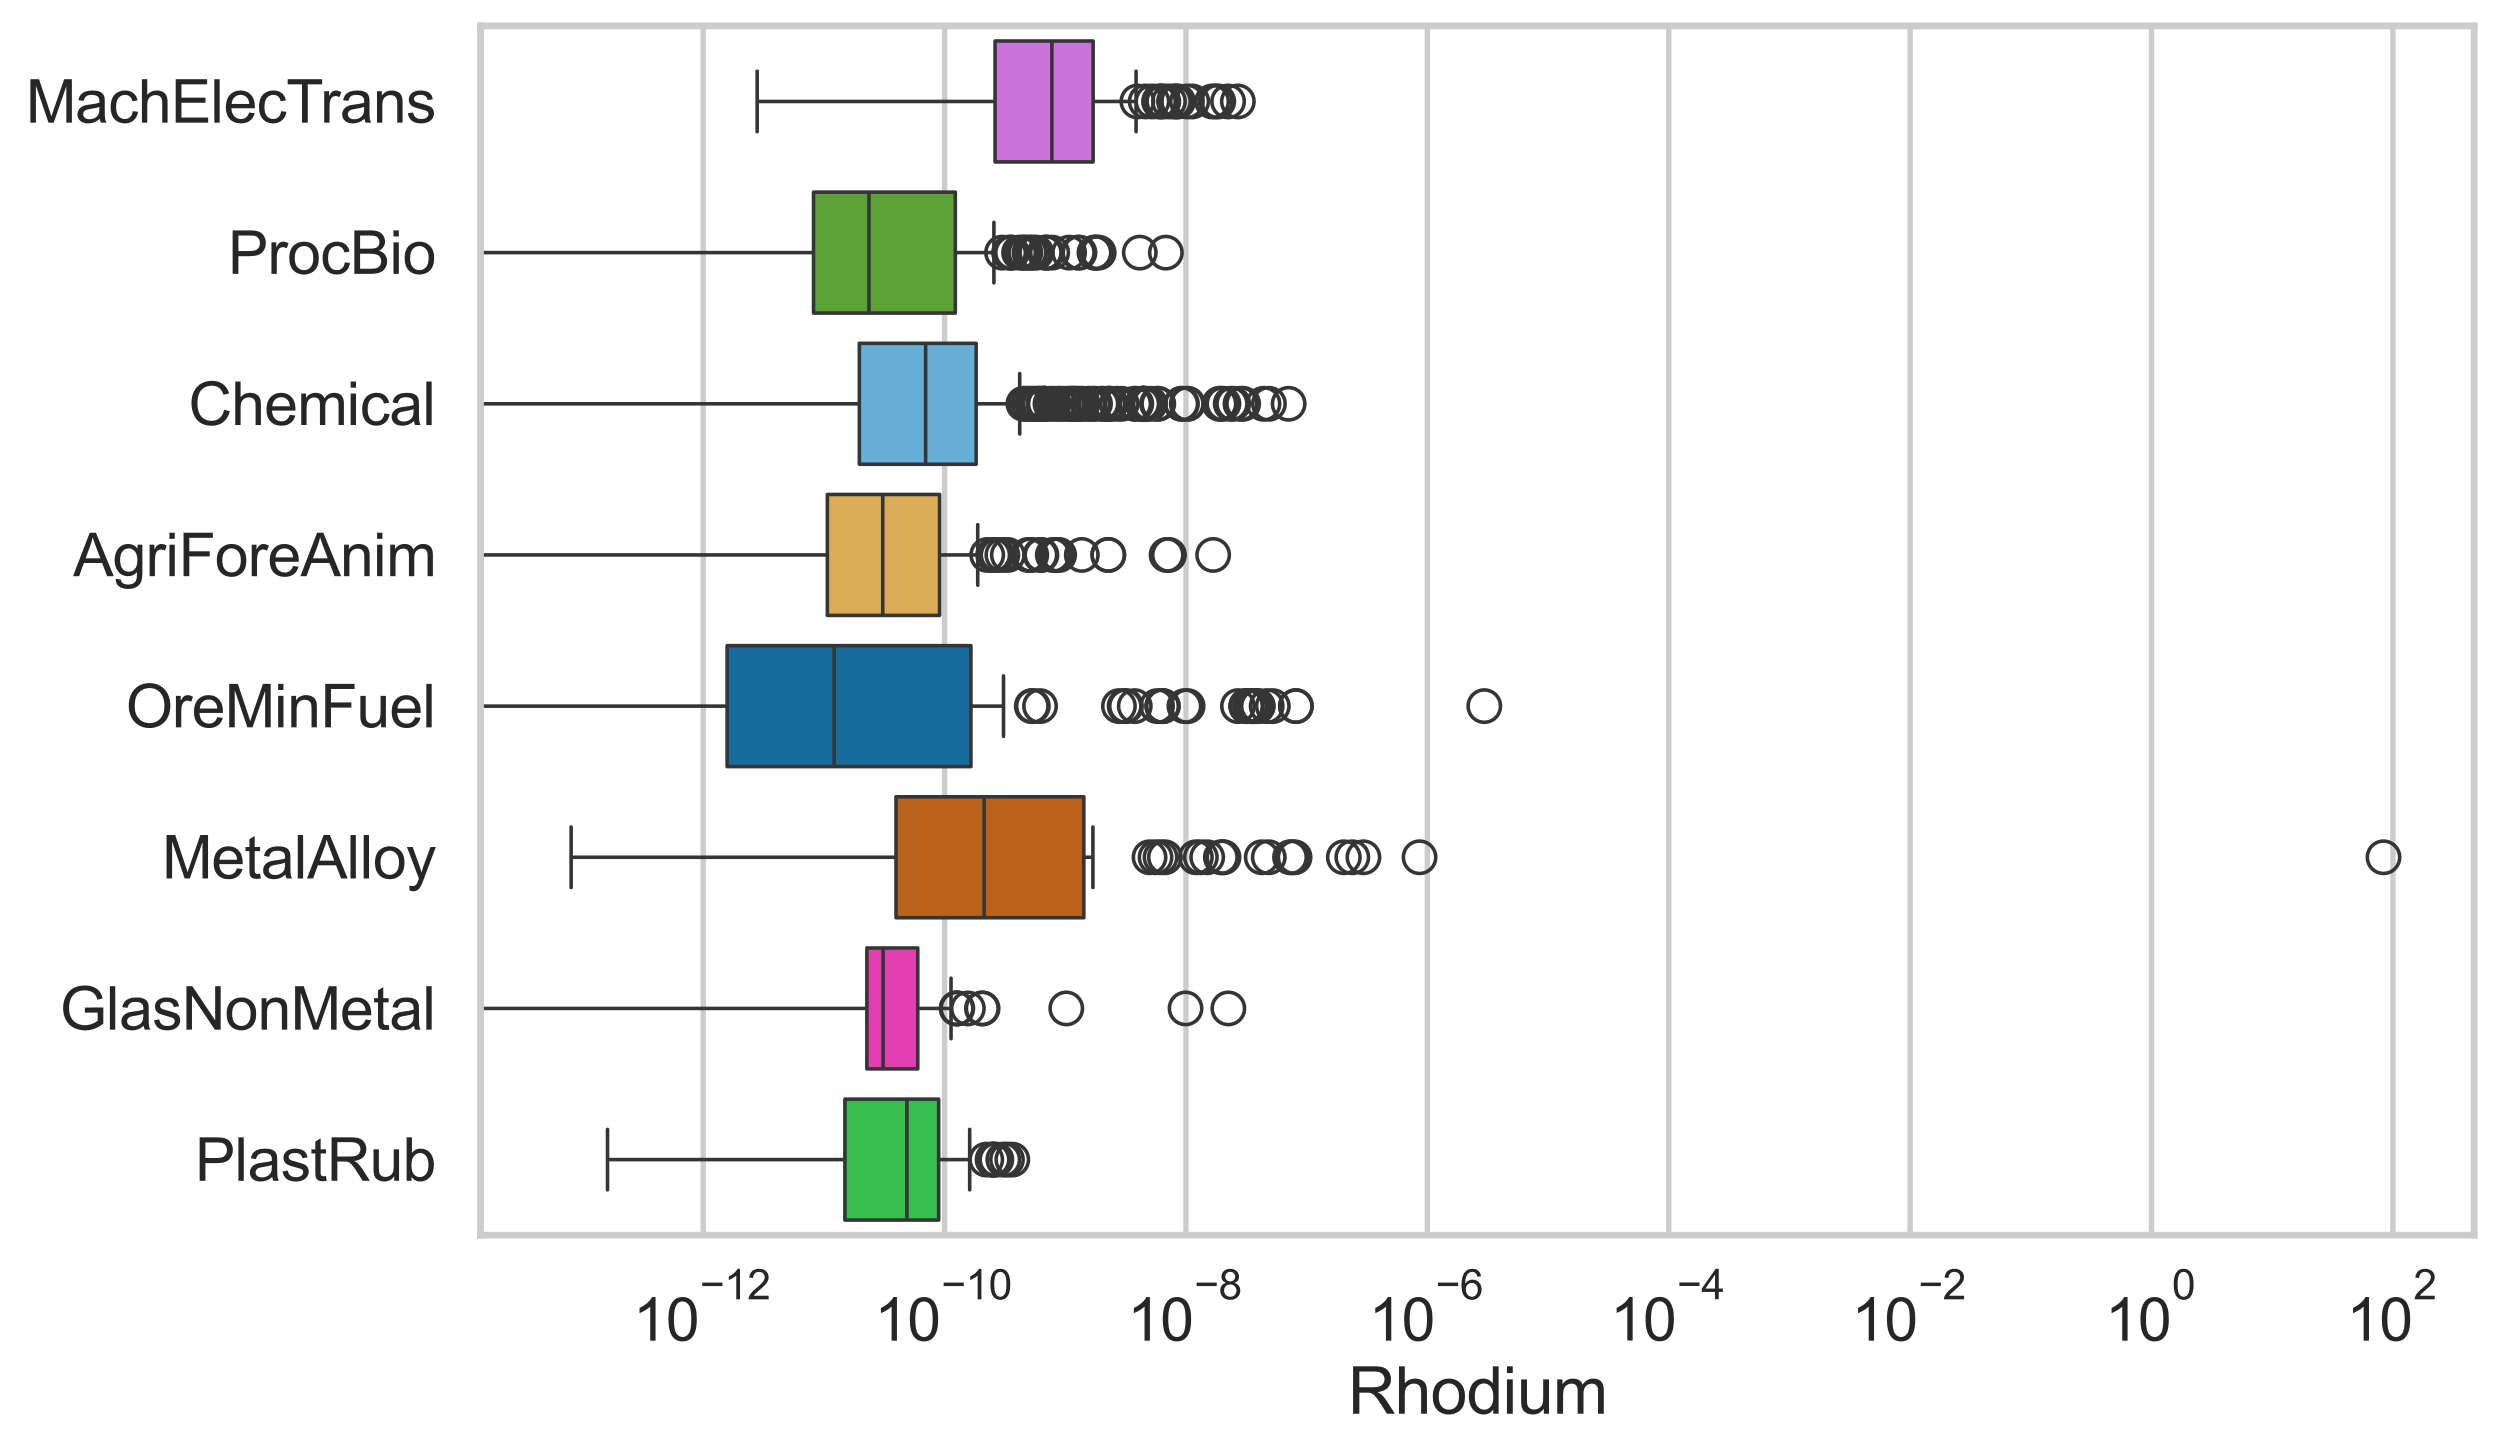 <?xml version="1.0" encoding="utf-8" standalone="no"?>
<!DOCTYPE svg PUBLIC "-//W3C//DTD SVG 1.1//EN"
  "http://www.w3.org/Graphics/SVG/1.1/DTD/svg11.dtd">
<svg xmlns:xlink="http://www.w3.org/1999/xlink" width="695.577pt" height="404.121pt" viewBox="0 0 695.577 404.121" xmlns="http://www.w3.org/2000/svg" version="1.1">
 <defs>
  <style type="text/css">*{stroke-linejoin: round; stroke-linecap: butt}</style>
 </defs>
 <g id="figure_1">
  <g id="patch_1">
   <path d="M 0 404.121 
L 695.577 404.121 
L 695.577 0 
L 0 0 
z
" style="fill: #ffffff"/>
  </g>
  <g id="axes_1">
   <g id="patch_2">
    <path d="M 133.697 343.665 
L 688.377 343.665 
L 688.377 7.2 
L 133.697 7.2 
z
" style="fill: #ffffff"/>
   </g>
   <g id="matplotlib.axis_1">
    <g id="xtick_1">
     <g id="line2d_1">
      <path d="M 195.654 343.665 
L 195.654 7.2 
" clip-path="url(#pc593d21a48)" style="fill: none; stroke: #cccccc; stroke-width: 1.5; stroke-linecap: round"/>
     </g>
     <g id="text_1">
      <!-- $\mathdefault{10^{-12}}$ -->
      <g style="fill: #262626" transform="translate(176.101 373.18) scale(0.165 -0.165)">
       <defs>
        <path id="ArialMT-31" d="M 2384 0 
L 1822 0 
L 1822 3584 
Q 1619 3391 1289 3197 
Q 959 3003 697 2906 
L 697 3450 
Q 1169 3672 1522 3987 
Q 1875 4303 2022 4600 
L 2384 4600 
L 2384 0 
z
" transform="scale(0.016)"/>
        <path id="ArialMT-30" d="M 266 2259 
Q 266 3072 433 3567 
Q 600 4063 929 4331 
Q 1259 4600 1759 4600 
Q 2128 4600 2406 4451 
Q 2684 4303 2865 4023 
Q 3047 3744 3150 3342 
Q 3253 2941 3253 2259 
Q 3253 1453 3087 958 
Q 2922 463 2592 192 
Q 2263 -78 1759 -78 
Q 1097 -78 719 397 
Q 266 969 266 2259 
z
M 844 2259 
Q 844 1131 1108 757 
Q 1372 384 1759 384 
Q 2147 384 2411 759 
Q 2675 1134 2675 2259 
Q 2675 3391 2411 3762 
Q 2147 4134 1753 4134 
Q 1366 4134 1134 3806 
Q 844 3388 844 2259 
z
" transform="scale(0.016)"/>
        <path id="ArialMT-2212" d="M 3381 1997 
L 356 1997 
L 356 2522 
L 3381 2522 
L 3381 1997 
z
" transform="scale(0.016)"/>
        <path id="ArialMT-32" d="M 3222 541 
L 3222 0 
L 194 0 
Q 188 203 259 391 
Q 375 700 629 1000 
Q 884 1300 1366 1694 
Q 2113 2306 2375 2664 
Q 2638 3022 2638 3341 
Q 2638 3675 2398 3904 
Q 2159 4134 1775 4134 
Q 1369 4134 1125 3890 
Q 881 3647 878 3216 
L 300 3275 
Q 359 3922 746 4261 
Q 1134 4600 1788 4600 
Q 2447 4600 2831 4234 
Q 3216 3869 3216 3328 
Q 3216 3053 3103 2787 
Q 2991 2522 2730 2228 
Q 2469 1934 1863 1422 
Q 1356 997 1212 845 
Q 1069 694 975 541 
L 3222 541 
z
" transform="scale(0.016)"/>
       </defs>
       <use xlink:href="#ArialMT-31" transform="translate(0 0.994)"/>
       <use xlink:href="#ArialMT-30" transform="translate(55.615 0.994)"/>
       <use xlink:href="#ArialMT-2212" transform="translate(112.973 70.688) scale(0.7)"/>
       <use xlink:href="#ArialMT-31" transform="translate(153.852 70.688) scale(0.7)"/>
       <use xlink:href="#ArialMT-32" transform="translate(192.782 70.688) scale(0.7)"/>
      </g>
     </g>
    </g>
    <g id="xtick_2">
     <g id="line2d_2">
      <path d="M 262.814 343.665 
L 262.814 7.2 
" clip-path="url(#pc593d21a48)" style="fill: none; stroke: #cccccc; stroke-width: 1.5; stroke-linecap: round"/>
     </g>
     <g id="text_2">
      <!-- $\mathdefault{10^{-10}}$ -->
      <g style="fill: #262626" transform="translate(243.262 373.18) scale(0.165 -0.165)">
       <use xlink:href="#ArialMT-31" transform="translate(0 0.994)"/>
       <use xlink:href="#ArialMT-30" transform="translate(55.615 0.994)"/>
       <use xlink:href="#ArialMT-2212" transform="translate(112.973 70.688) scale(0.7)"/>
       <use xlink:href="#ArialMT-31" transform="translate(153.852 70.688) scale(0.7)"/>
       <use xlink:href="#ArialMT-30" transform="translate(192.782 70.688) scale(0.7)"/>
      </g>
     </g>
    </g>
    <g id="xtick_3">
     <g id="line2d_3">
      <path d="M 329.975 343.665 
L 329.975 7.2 
" clip-path="url(#pc593d21a48)" style="fill: none; stroke: #cccccc; stroke-width: 1.5; stroke-linecap: round"/>
     </g>
     <g id="text_3">
      <!-- $\mathdefault{10^{-8}}$ -->
      <g style="fill: #262626" transform="translate(313.64 373.18) scale(0.165 -0.165)">
       <defs>
        <path id="ArialMT-38" d="M 1131 2484 
Q 781 2613 612 2850 
Q 444 3088 444 3419 
Q 444 3919 803 4259 
Q 1163 4600 1759 4600 
Q 2359 4600 2725 4251 
Q 3091 3903 3091 3403 
Q 3091 3084 2923 2848 
Q 2756 2613 2416 2484 
Q 2838 2347 3058 2040 
Q 3278 1734 3278 1309 
Q 3278 722 2862 322 
Q 2447 -78 1769 -78 
Q 1091 -78 675 323 
Q 259 725 259 1325 
Q 259 1772 486 2073 
Q 713 2375 1131 2484 
z
M 1019 3438 
Q 1019 3113 1228 2906 
Q 1438 2700 1772 2700 
Q 2097 2700 2305 2904 
Q 2513 3109 2513 3406 
Q 2513 3716 2298 3927 
Q 2084 4138 1766 4138 
Q 1444 4138 1231 3931 
Q 1019 3725 1019 3438 
z
M 838 1322 
Q 838 1081 952 856 
Q 1066 631 1291 507 
Q 1516 384 1775 384 
Q 2178 384 2440 643 
Q 2703 903 2703 1303 
Q 2703 1709 2433 1975 
Q 2163 2241 1756 2241 
Q 1359 2241 1098 1978 
Q 838 1716 838 1322 
z
" transform="scale(0.016)"/>
       </defs>
       <use xlink:href="#ArialMT-31" transform="translate(0 0.994)"/>
       <use xlink:href="#ArialMT-30" transform="translate(55.615 0.994)"/>
       <use xlink:href="#ArialMT-2212" transform="translate(112.973 70.688) scale(0.7)"/>
       <use xlink:href="#ArialMT-38" transform="translate(153.852 70.688) scale(0.7)"/>
      </g>
     </g>
    </g>
    <g id="xtick_4">
     <g id="line2d_4">
      <path d="M 397.136 343.665 
L 397.136 7.2 
" clip-path="url(#pc593d21a48)" style="fill: none; stroke: #cccccc; stroke-width: 1.5; stroke-linecap: round"/>
     </g>
     <g id="text_4">
      <!-- $\mathdefault{10^{-6}}$ -->
      <g style="fill: #262626" transform="translate(380.801 373.18) scale(0.165 -0.165)">
       <defs>
        <path id="ArialMT-36" d="M 3184 3459 
L 2625 3416 
Q 2550 3747 2413 3897 
Q 2184 4138 1850 4138 
Q 1581 4138 1378 3988 
Q 1113 3794 959 3422 
Q 806 3050 800 2363 
Q 1003 2672 1297 2822 
Q 1591 2972 1913 2972 
Q 2475 2972 2870 2558 
Q 3266 2144 3266 1488 
Q 3266 1056 3080 686 
Q 2894 316 2569 119 
Q 2244 -78 1831 -78 
Q 1128 -78 684 439 
Q 241 956 241 2144 
Q 241 3472 731 4075 
Q 1159 4600 1884 4600 
Q 2425 4600 2770 4297 
Q 3116 3994 3184 3459 
z
M 888 1484 
Q 888 1194 1011 928 
Q 1134 663 1356 523 
Q 1578 384 1822 384 
Q 2178 384 2434 671 
Q 2691 959 2691 1453 
Q 2691 1928 2437 2201 
Q 2184 2475 1800 2475 
Q 1419 2475 1153 2201 
Q 888 1928 888 1484 
z
" transform="scale(0.016)"/>
       </defs>
       <use xlink:href="#ArialMT-31" transform="translate(0 0.994)"/>
       <use xlink:href="#ArialMT-30" transform="translate(55.615 0.994)"/>
       <use xlink:href="#ArialMT-2212" transform="translate(112.973 70.688) scale(0.7)"/>
       <use xlink:href="#ArialMT-36" transform="translate(153.852 70.688) scale(0.7)"/>
      </g>
     </g>
    </g>
    <g id="xtick_5">
     <g id="line2d_5">
      <path d="M 464.296 343.665 
L 464.296 7.2 
" clip-path="url(#pc593d21a48)" style="fill: none; stroke: #cccccc; stroke-width: 1.5; stroke-linecap: round"/>
     </g>
     <g id="text_5">
      <!-- $\mathdefault{10^{-4}}$ -->
      <g style="fill: #262626" transform="translate(447.961 373.015) scale(0.165 -0.165)">
       <defs>
        <path id="ArialMT-34" d="M 2069 0 
L 2069 1097 
L 81 1097 
L 81 1613 
L 2172 4581 
L 2631 4581 
L 2631 1613 
L 3250 1613 
L 3250 1097 
L 2631 1097 
L 2631 0 
L 2069 0 
z
M 2069 1613 
L 2069 3678 
L 634 1613 
L 2069 1613 
z
" transform="scale(0.016)"/>
       </defs>
       <use xlink:href="#ArialMT-31" transform="translate(0 0.202)"/>
       <use xlink:href="#ArialMT-30" transform="translate(55.615 0.202)"/>
       <use xlink:href="#ArialMT-2212" transform="translate(112.973 69.895) scale(0.7)"/>
       <use xlink:href="#ArialMT-34" transform="translate(153.852 69.895) scale(0.7)"/>
      </g>
     </g>
    </g>
    <g id="xtick_6">
     <g id="line2d_6">
      <path d="M 531.457 343.665 
L 531.457 7.2 
" clip-path="url(#pc593d21a48)" style="fill: none; stroke: #cccccc; stroke-width: 1.5; stroke-linecap: round"/>
     </g>
     <g id="text_6">
      <!-- $\mathdefault{10^{-2}}$ -->
      <g style="fill: #262626" transform="translate(515.122 373.18) scale(0.165 -0.165)">
       <use xlink:href="#ArialMT-31" transform="translate(0 0.994)"/>
       <use xlink:href="#ArialMT-30" transform="translate(55.615 0.994)"/>
       <use xlink:href="#ArialMT-2212" transform="translate(112.973 70.688) scale(0.7)"/>
       <use xlink:href="#ArialMT-32" transform="translate(153.852 70.688) scale(0.7)"/>
      </g>
     </g>
    </g>
    <g id="xtick_7">
     <g id="line2d_7">
      <path d="M 598.617 343.665 
L 598.617 7.2 
" clip-path="url(#pc593d21a48)" style="fill: none; stroke: #cccccc; stroke-width: 1.5; stroke-linecap: round"/>
     </g>
     <g id="text_7">
      <!-- $\mathdefault{10^{0}}$ -->
      <g style="fill: #262626" transform="translate(585.665 373.18) scale(0.165 -0.165)">
       <use xlink:href="#ArialMT-31" transform="translate(0 0.994)"/>
       <use xlink:href="#ArialMT-30" transform="translate(55.615 0.994)"/>
       <use xlink:href="#ArialMT-30" transform="translate(112.973 70.688) scale(0.7)"/>
      </g>
     </g>
    </g>
    <g id="xtick_8">
     <g id="line2d_8">
      <path d="M 665.778 343.665 
L 665.778 7.2 
" clip-path="url(#pc593d21a48)" style="fill: none; stroke: #cccccc; stroke-width: 1.5; stroke-linecap: round"/>
     </g>
     <g id="text_8">
      <!-- $\mathdefault{10^{2}}$ -->
      <g style="fill: #262626" transform="translate(652.826 373.18) scale(0.165 -0.165)">
       <use xlink:href="#ArialMT-31" transform="translate(0 0.994)"/>
       <use xlink:href="#ArialMT-30" transform="translate(55.615 0.994)"/>
       <use xlink:href="#ArialMT-32" transform="translate(112.973 70.688) scale(0.7)"/>
      </g>
     </g>
    </g>
    <g id="text_9">
     <!-- Rhodium -->
     <g style="fill: #262626" transform="translate(375.021 393.344) scale(0.18 -0.18)">
      <defs>
       <path id="ArialMT-52" d="M 503 0 
L 503 4581 
L 2534 4581 
Q 3147 4581 3465 4457 
Q 3784 4334 3975 4021 
Q 4166 3709 4166 3331 
Q 4166 2844 3850 2509 
Q 3534 2175 2875 2084 
Q 3116 1969 3241 1856 
Q 3506 1613 3744 1247 
L 4541 0 
L 3778 0 
L 3172 953 
Q 2906 1366 2734 1584 
Q 2563 1803 2427 1890 
Q 2291 1978 2150 2013 
Q 2047 2034 1813 2034 
L 1109 2034 
L 1109 0 
L 503 0 
z
M 1109 2559 
L 2413 2559 
Q 2828 2559 3062 2645 
Q 3297 2731 3419 2920 
Q 3541 3109 3541 3331 
Q 3541 3656 3305 3865 
Q 3069 4075 2559 4075 
L 1109 4075 
L 1109 2559 
z
" transform="scale(0.016)"/>
       <path id="ArialMT-68" d="M 422 0 
L 422 4581 
L 984 4581 
L 984 2938 
Q 1378 3394 1978 3394 
Q 2347 3394 2619 3248 
Q 2891 3103 3008 2847 
Q 3125 2591 3125 2103 
L 3125 0 
L 2563 0 
L 2563 2103 
Q 2563 2525 2380 2717 
Q 2197 2909 1863 2909 
Q 1613 2909 1392 2779 
Q 1172 2650 1078 2428 
Q 984 2206 984 1816 
L 984 0 
L 422 0 
z
" transform="scale(0.016)"/>
       <path id="ArialMT-6f" d="M 213 1659 
Q 213 2581 725 3025 
Q 1153 3394 1769 3394 
Q 2453 3394 2887 2945 
Q 3322 2497 3322 1706 
Q 3322 1066 3130 698 
Q 2938 331 2570 128 
Q 2203 -75 1769 -75 
Q 1072 -75 642 372 
Q 213 819 213 1659 
z
M 791 1659 
Q 791 1022 1069 705 
Q 1347 388 1769 388 
Q 2188 388 2466 706 
Q 2744 1025 2744 1678 
Q 2744 2294 2464 2611 
Q 2184 2928 1769 2928 
Q 1347 2928 1069 2612 
Q 791 2297 791 1659 
z
" transform="scale(0.016)"/>
       <path id="ArialMT-64" d="M 2575 0 
L 2575 419 
Q 2259 -75 1647 -75 
Q 1250 -75 917 144 
Q 584 363 401 755 
Q 219 1147 219 1656 
Q 219 2153 384 2558 
Q 550 2963 881 3178 
Q 1213 3394 1622 3394 
Q 1922 3394 2156 3267 
Q 2391 3141 2538 2938 
L 2538 4581 
L 3097 4581 
L 3097 0 
L 2575 0 
z
M 797 1656 
Q 797 1019 1065 703 
Q 1334 388 1700 388 
Q 2069 388 2326 689 
Q 2584 991 2584 1609 
Q 2584 2291 2321 2609 
Q 2059 2928 1675 2928 
Q 1300 2928 1048 2622 
Q 797 2316 797 1656 
z
" transform="scale(0.016)"/>
       <path id="ArialMT-69" d="M 425 3934 
L 425 4581 
L 988 4581 
L 988 3934 
L 425 3934 
z
M 425 0 
L 425 3319 
L 988 3319 
L 988 0 
L 425 0 
z
" transform="scale(0.016)"/>
       <path id="ArialMT-75" d="M 2597 0 
L 2597 488 
Q 2209 -75 1544 -75 
Q 1250 -75 995 37 
Q 741 150 617 320 
Q 494 491 444 738 
Q 409 903 409 1263 
L 409 3319 
L 972 3319 
L 972 1478 
Q 972 1038 1006 884 
Q 1059 663 1231 536 
Q 1403 409 1656 409 
Q 1909 409 2131 539 
Q 2353 669 2445 892 
Q 2538 1116 2538 1541 
L 2538 3319 
L 3100 3319 
L 3100 0 
L 2597 0 
z
" transform="scale(0.016)"/>
       <path id="ArialMT-6d" d="M 422 0 
L 422 3319 
L 925 3319 
L 925 2853 
Q 1081 3097 1340 3245 
Q 1600 3394 1931 3394 
Q 2300 3394 2536 3241 
Q 2772 3088 2869 2813 
Q 3263 3394 3894 3394 
Q 4388 3394 4653 3120 
Q 4919 2847 4919 2278 
L 4919 0 
L 4359 0 
L 4359 2091 
Q 4359 2428 4304 2576 
Q 4250 2725 4106 2815 
Q 3963 2906 3769 2906 
Q 3419 2906 3187 2673 
Q 2956 2441 2956 1928 
L 2956 0 
L 2394 0 
L 2394 2156 
Q 2394 2531 2256 2718 
Q 2119 2906 1806 2906 
Q 1569 2906 1367 2781 
Q 1166 2656 1075 2415 
Q 984 2175 984 1722 
L 984 0 
L 422 0 
z
" transform="scale(0.016)"/>
      </defs>
      <use xlink:href="#ArialMT-52"/>
      <use xlink:href="#ArialMT-68" transform="translate(72.217 0)"/>
      <use xlink:href="#ArialMT-6f" transform="translate(127.832 0)"/>
      <use xlink:href="#ArialMT-64" transform="translate(183.447 0)"/>
      <use xlink:href="#ArialMT-69" transform="translate(239.062 0)"/>
      <use xlink:href="#ArialMT-75" transform="translate(261.279 0)"/>
      <use xlink:href="#ArialMT-6d" transform="translate(316.895 0)"/>
     </g>
    </g>
   </g>
   <g id="matplotlib.axis_2">
    <g id="ytick_1">
     <g id="text_10">
      <!-- MachElecTrans -->
      <g style="fill: #262626" transform="translate(7.2 34.134) scale(0.165 -0.165)">
       <defs>
        <path id="ArialMT-4d" d="M 475 0 
L 475 4581 
L 1388 4581 
L 2472 1338 
Q 2622 884 2691 659 
Q 2769 909 2934 1394 
L 4031 4581 
L 4847 4581 
L 4847 0 
L 4263 0 
L 4263 3834 
L 2931 0 
L 2384 0 
L 1059 3900 
L 1059 0 
L 475 0 
z
" transform="scale(0.016)"/>
        <path id="ArialMT-61" d="M 2588 409 
Q 2275 144 1986 34 
Q 1697 -75 1366 -75 
Q 819 -75 525 192 
Q 231 459 231 875 
Q 231 1119 342 1320 
Q 453 1522 633 1644 
Q 813 1766 1038 1828 
Q 1203 1872 1538 1913 
Q 2219 1994 2541 2106 
Q 2544 2222 2544 2253 
Q 2544 2597 2384 2738 
Q 2169 2928 1744 2928 
Q 1347 2928 1158 2789 
Q 969 2650 878 2297 
L 328 2372 
Q 403 2725 575 2942 
Q 747 3159 1072 3276 
Q 1397 3394 1825 3394 
Q 2250 3394 2515 3294 
Q 2781 3194 2906 3042 
Q 3031 2891 3081 2659 
Q 3109 2516 3109 2141 
L 3109 1391 
Q 3109 606 3145 398 
Q 3181 191 3288 0 
L 2700 0 
Q 2613 175 2588 409 
z
M 2541 1666 
Q 2234 1541 1622 1453 
Q 1275 1403 1131 1340 
Q 988 1278 909 1158 
Q 831 1038 831 891 
Q 831 666 1001 516 
Q 1172 366 1500 366 
Q 1825 366 2078 508 
Q 2331 650 2450 897 
Q 2541 1088 2541 1459 
L 2541 1666 
z
" transform="scale(0.016)"/>
        <path id="ArialMT-63" d="M 2588 1216 
L 3141 1144 
Q 3050 572 2676 248 
Q 2303 -75 1759 -75 
Q 1078 -75 664 370 
Q 250 816 250 1647 
Q 250 2184 428 2587 
Q 606 2991 970 3192 
Q 1334 3394 1763 3394 
Q 2303 3394 2647 3120 
Q 2991 2847 3088 2344 
L 2541 2259 
Q 2463 2594 2264 2762 
Q 2066 2931 1784 2931 
Q 1359 2931 1093 2626 
Q 828 2322 828 1663 
Q 828 994 1084 691 
Q 1341 388 1753 388 
Q 2084 388 2306 591 
Q 2528 794 2588 1216 
z
" transform="scale(0.016)"/>
        <path id="ArialMT-45" d="M 506 0 
L 506 4581 
L 3819 4581 
L 3819 4041 
L 1113 4041 
L 1113 2638 
L 3647 2638 
L 3647 2100 
L 1113 2100 
L 1113 541 
L 3925 541 
L 3925 0 
L 506 0 
z
" transform="scale(0.016)"/>
        <path id="ArialMT-6c" d="M 409 0 
L 409 4581 
L 972 4581 
L 972 0 
L 409 0 
z
" transform="scale(0.016)"/>
        <path id="ArialMT-65" d="M 2694 1069 
L 3275 997 
Q 3138 488 2766 206 
Q 2394 -75 1816 -75 
Q 1088 -75 661 373 
Q 234 822 234 1631 
Q 234 2469 665 2931 
Q 1097 3394 1784 3394 
Q 2450 3394 2872 2941 
Q 3294 2488 3294 1666 
Q 3294 1616 3291 1516 
L 816 1516 
Q 847 969 1125 678 
Q 1403 388 1819 388 
Q 2128 388 2347 550 
Q 2566 713 2694 1069 
z
M 847 1978 
L 2700 1978 
Q 2663 2397 2488 2606 
Q 2219 2931 1791 2931 
Q 1403 2931 1139 2672 
Q 875 2413 847 1978 
z
" transform="scale(0.016)"/>
        <path id="ArialMT-54" d="M 1659 0 
L 1659 4041 
L 150 4041 
L 150 4581 
L 3781 4581 
L 3781 4041 
L 2266 4041 
L 2266 0 
L 1659 0 
z
" transform="scale(0.016)"/>
        <path id="ArialMT-72" d="M 416 0 
L 416 3319 
L 922 3319 
L 922 2816 
Q 1116 3169 1280 3281 
Q 1444 3394 1641 3394 
Q 1925 3394 2219 3213 
L 2025 2691 
Q 1819 2813 1613 2813 
Q 1428 2813 1281 2702 
Q 1134 2591 1072 2394 
Q 978 2094 978 1738 
L 978 0 
L 416 0 
z
" transform="scale(0.016)"/>
        <path id="ArialMT-6e" d="M 422 0 
L 422 3319 
L 928 3319 
L 928 2847 
Q 1294 3394 1984 3394 
Q 2284 3394 2536 3286 
Q 2788 3178 2913 3003 
Q 3038 2828 3088 2588 
Q 3119 2431 3119 2041 
L 3119 0 
L 2556 0 
L 2556 2019 
Q 2556 2363 2490 2533 
Q 2425 2703 2258 2804 
Q 2091 2906 1866 2906 
Q 1506 2906 1245 2678 
Q 984 2450 984 1813 
L 984 0 
L 422 0 
z
" transform="scale(0.016)"/>
        <path id="ArialMT-73" d="M 197 991 
L 753 1078 
Q 800 744 1014 566 
Q 1228 388 1613 388 
Q 2000 388 2187 545 
Q 2375 703 2375 916 
Q 2375 1106 2209 1216 
Q 2094 1291 1634 1406 
Q 1016 1563 777 1677 
Q 538 1791 414 1992 
Q 291 2194 291 2438 
Q 291 2659 392 2848 
Q 494 3038 669 3163 
Q 800 3259 1026 3326 
Q 1253 3394 1513 3394 
Q 1903 3394 2198 3281 
Q 2494 3169 2634 2976 
Q 2775 2784 2828 2463 
L 2278 2388 
Q 2241 2644 2061 2787 
Q 1881 2931 1553 2931 
Q 1166 2931 1000 2803 
Q 834 2675 834 2503 
Q 834 2394 903 2306 
Q 972 2216 1119 2156 
Q 1203 2125 1616 2013 
Q 2213 1853 2448 1751 
Q 2684 1650 2818 1456 
Q 2953 1263 2953 975 
Q 2953 694 2789 445 
Q 2625 197 2315 61 
Q 2006 -75 1616 -75 
Q 969 -75 630 194 
Q 291 463 197 991 
z
" transform="scale(0.016)"/>
       </defs>
       <use xlink:href="#ArialMT-4d"/>
       <use xlink:href="#ArialMT-61" transform="translate(83.301 0)"/>
       <use xlink:href="#ArialMT-63" transform="translate(138.916 0)"/>
       <use xlink:href="#ArialMT-68" transform="translate(188.916 0)"/>
       <use xlink:href="#ArialMT-45" transform="translate(244.531 0)"/>
       <use xlink:href="#ArialMT-6c" transform="translate(311.23 0)"/>
       <use xlink:href="#ArialMT-65" transform="translate(333.447 0)"/>
       <use xlink:href="#ArialMT-63" transform="translate(389.062 0)"/>
       <use xlink:href="#ArialMT-54" transform="translate(439.062 0)"/>
       <use xlink:href="#ArialMT-72" transform="translate(496.396 0)"/>
       <use xlink:href="#ArialMT-61" transform="translate(529.697 0)"/>
       <use xlink:href="#ArialMT-6e" transform="translate(585.312 0)"/>
       <use xlink:href="#ArialMT-73" transform="translate(640.928 0)"/>
      </g>
     </g>
    </g>
    <g id="ytick_2">
     <g id="text_11">
      <!-- ProcBio -->
      <g style="fill: #262626" transform="translate(63.424 76.192) scale(0.165 -0.165)">
       <defs>
        <path id="ArialMT-50" d="M 494 0 
L 494 4581 
L 2222 4581 
Q 2678 4581 2919 4538 
Q 3256 4481 3484 4323 
Q 3713 4166 3852 3881 
Q 3991 3597 3991 3256 
Q 3991 2672 3619 2267 
Q 3247 1863 2275 1863 
L 1100 1863 
L 1100 0 
L 494 0 
z
M 1100 2403 
L 2284 2403 
Q 2872 2403 3119 2622 
Q 3366 2841 3366 3238 
Q 3366 3525 3220 3729 
Q 3075 3934 2838 4000 
Q 2684 4041 2272 4041 
L 1100 4041 
L 1100 2403 
z
" transform="scale(0.016)"/>
        <path id="ArialMT-42" d="M 469 0 
L 469 4581 
L 2188 4581 
Q 2713 4581 3030 4442 
Q 3347 4303 3526 4014 
Q 3706 3725 3706 3409 
Q 3706 3116 3547 2856 
Q 3388 2597 3066 2438 
Q 3481 2316 3704 2022 
Q 3928 1728 3928 1328 
Q 3928 1006 3792 729 
Q 3656 453 3456 303 
Q 3256 153 2954 76 
Q 2653 0 2216 0 
L 469 0 
z
M 1075 2656 
L 2066 2656 
Q 2469 2656 2644 2709 
Q 2875 2778 2992 2937 
Q 3109 3097 3109 3338 
Q 3109 3566 3000 3739 
Q 2891 3913 2687 3977 
Q 2484 4041 1991 4041 
L 1075 4041 
L 1075 2656 
z
M 1075 541 
L 2216 541 
Q 2509 541 2628 563 
Q 2838 600 2978 687 
Q 3119 775 3209 942 
Q 3300 1109 3300 1328 
Q 3300 1584 3169 1773 
Q 3038 1963 2805 2039 
Q 2572 2116 2134 2116 
L 1075 2116 
L 1075 541 
z
" transform="scale(0.016)"/>
       </defs>
       <use xlink:href="#ArialMT-50"/>
       <use xlink:href="#ArialMT-72" transform="translate(66.699 0)"/>
       <use xlink:href="#ArialMT-6f" transform="translate(100 0)"/>
       <use xlink:href="#ArialMT-63" transform="translate(155.615 0)"/>
       <use xlink:href="#ArialMT-42" transform="translate(205.615 0)"/>
       <use xlink:href="#ArialMT-69" transform="translate(272.314 0)"/>
       <use xlink:href="#ArialMT-6f" transform="translate(294.531 0)"/>
      </g>
     </g>
    </g>
    <g id="ytick_3">
     <g id="text_12">
      <!-- Chemical -->
      <g style="fill: #262626" transform="translate(52.428 118.25) scale(0.165 -0.165)">
       <defs>
        <path id="ArialMT-43" d="M 3763 1606 
L 4369 1453 
Q 4178 706 3683 314 
Q 3188 -78 2472 -78 
Q 1731 -78 1267 223 
Q 803 525 561 1097 
Q 319 1669 319 2325 
Q 319 3041 592 3573 
Q 866 4106 1370 4382 
Q 1875 4659 2481 4659 
Q 3169 4659 3637 4309 
Q 4106 3959 4291 3325 
L 3694 3184 
Q 3534 3684 3231 3912 
Q 2928 4141 2469 4141 
Q 1941 4141 1586 3887 
Q 1231 3634 1087 3207 
Q 944 2781 944 2328 
Q 944 1744 1114 1308 
Q 1284 872 1643 656 
Q 2003 441 2422 441 
Q 2931 441 3284 734 
Q 3638 1028 3763 1606 
z
" transform="scale(0.016)"/>
       </defs>
       <use xlink:href="#ArialMT-43"/>
       <use xlink:href="#ArialMT-68" transform="translate(72.217 0)"/>
       <use xlink:href="#ArialMT-65" transform="translate(127.832 0)"/>
       <use xlink:href="#ArialMT-6d" transform="translate(183.447 0)"/>
       <use xlink:href="#ArialMT-69" transform="translate(266.748 0)"/>
       <use xlink:href="#ArialMT-63" transform="translate(288.965 0)"/>
       <use xlink:href="#ArialMT-61" transform="translate(338.965 0)"/>
       <use xlink:href="#ArialMT-6c" transform="translate(394.58 0)"/>
      </g>
     </g>
    </g>
    <g id="ytick_4">
     <g id="text_13">
      <!-- AgriForeAnim -->
      <g style="fill: #262626" transform="translate(20.341 160.308) scale(0.165 -0.165)">
       <defs>
        <path id="ArialMT-41" d="M -9 0 
L 1750 4581 
L 2403 4581 
L 4278 0 
L 3588 0 
L 3053 1388 
L 1138 1388 
L 634 0 
L -9 0 
z
M 1313 1881 
L 2866 1881 
L 2388 3150 
Q 2169 3728 2063 4100 
Q 1975 3659 1816 3225 
L 1313 1881 
z
" transform="scale(0.016)"/>
        <path id="ArialMT-67" d="M 319 -275 
L 866 -356 
Q 900 -609 1056 -725 
Q 1266 -881 1628 -881 
Q 2019 -881 2231 -725 
Q 2444 -569 2519 -288 
Q 2563 -116 2559 434 
Q 2191 0 1641 0 
Q 956 0 581 494 
Q 206 988 206 1678 
Q 206 2153 378 2554 
Q 550 2956 876 3175 
Q 1203 3394 1644 3394 
Q 2231 3394 2613 2919 
L 2613 3319 
L 3131 3319 
L 3131 450 
Q 3131 -325 2973 -648 
Q 2816 -972 2473 -1159 
Q 2131 -1347 1631 -1347 
Q 1038 -1347 672 -1080 
Q 306 -813 319 -275 
z
M 784 1719 
Q 784 1066 1043 766 
Q 1303 466 1694 466 
Q 2081 466 2343 764 
Q 2606 1063 2606 1700 
Q 2606 2309 2336 2618 
Q 2066 2928 1684 2928 
Q 1309 2928 1046 2623 
Q 784 2319 784 1719 
z
" transform="scale(0.016)"/>
        <path id="ArialMT-46" d="M 525 0 
L 525 4581 
L 3616 4581 
L 3616 4041 
L 1131 4041 
L 1131 2622 
L 3281 2622 
L 3281 2081 
L 1131 2081 
L 1131 0 
L 525 0 
z
" transform="scale(0.016)"/>
       </defs>
       <use xlink:href="#ArialMT-41"/>
       <use xlink:href="#ArialMT-67" transform="translate(66.699 0)"/>
       <use xlink:href="#ArialMT-72" transform="translate(122.314 0)"/>
       <use xlink:href="#ArialMT-69" transform="translate(155.615 0)"/>
       <use xlink:href="#ArialMT-46" transform="translate(177.832 0)"/>
       <use xlink:href="#ArialMT-6f" transform="translate(238.916 0)"/>
       <use xlink:href="#ArialMT-72" transform="translate(294.531 0)"/>
       <use xlink:href="#ArialMT-65" transform="translate(327.832 0)"/>
       <use xlink:href="#ArialMT-41" transform="translate(383.447 0)"/>
       <use xlink:href="#ArialMT-6e" transform="translate(450.146 0)"/>
       <use xlink:href="#ArialMT-69" transform="translate(505.762 0)"/>
       <use xlink:href="#ArialMT-6d" transform="translate(527.979 0)"/>
      </g>
     </g>
    </g>
    <g id="ytick_5">
     <g id="text_14">
      <!-- OreMinFuel -->
      <g style="fill: #262626" transform="translate(35.013 202.366) scale(0.165 -0.165)">
       <defs>
        <path id="ArialMT-4f" d="M 309 2231 
Q 309 3372 921 4017 
Q 1534 4663 2503 4663 
Q 3138 4663 3647 4359 
Q 4156 4056 4423 3514 
Q 4691 2972 4691 2284 
Q 4691 1588 4409 1038 
Q 4128 488 3612 205 
Q 3097 -78 2500 -78 
Q 1853 -78 1343 234 
Q 834 547 571 1087 
Q 309 1628 309 2231 
z
M 934 2222 
Q 934 1394 1379 917 
Q 1825 441 2497 441 
Q 3181 441 3623 922 
Q 4066 1403 4066 2288 
Q 4066 2847 3877 3264 
Q 3688 3681 3323 3911 
Q 2959 4141 2506 4141 
Q 1863 4141 1398 3698 
Q 934 3256 934 2222 
z
" transform="scale(0.016)"/>
       </defs>
       <use xlink:href="#ArialMT-4f"/>
       <use xlink:href="#ArialMT-72" transform="translate(77.783 0)"/>
       <use xlink:href="#ArialMT-65" transform="translate(111.084 0)"/>
       <use xlink:href="#ArialMT-4d" transform="translate(166.699 0)"/>
       <use xlink:href="#ArialMT-69" transform="translate(250 0)"/>
       <use xlink:href="#ArialMT-6e" transform="translate(272.217 0)"/>
       <use xlink:href="#ArialMT-46" transform="translate(327.832 0)"/>
       <use xlink:href="#ArialMT-75" transform="translate(388.916 0)"/>
       <use xlink:href="#ArialMT-65" transform="translate(444.531 0)"/>
       <use xlink:href="#ArialMT-6c" transform="translate(500.146 0)"/>
      </g>
     </g>
    </g>
    <g id="ytick_6">
     <g id="text_15">
      <!-- MetalAlloy -->
      <g style="fill: #262626" transform="translate(45.088 244.425) scale(0.165 -0.165)">
       <defs>
        <path id="ArialMT-74" d="M 1650 503 
L 1731 6 
Q 1494 -44 1306 -44 
Q 1000 -44 831 53 
Q 663 150 594 308 
Q 525 466 525 972 
L 525 2881 
L 113 2881 
L 113 3319 
L 525 3319 
L 525 4141 
L 1084 4478 
L 1084 3319 
L 1650 3319 
L 1650 2881 
L 1084 2881 
L 1084 941 
Q 1084 700 1114 631 
Q 1144 563 1211 522 
Q 1278 481 1403 481 
Q 1497 481 1650 503 
z
" transform="scale(0.016)"/>
        <path id="ArialMT-79" d="M 397 -1278 
L 334 -750 
Q 519 -800 656 -800 
Q 844 -800 956 -737 
Q 1069 -675 1141 -563 
Q 1194 -478 1313 -144 
Q 1328 -97 1363 -6 
L 103 3319 
L 709 3319 
L 1400 1397 
Q 1534 1031 1641 628 
Q 1738 1016 1872 1384 
L 2581 3319 
L 3144 3319 
L 1881 -56 
Q 1678 -603 1566 -809 
Q 1416 -1088 1222 -1217 
Q 1028 -1347 759 -1347 
Q 597 -1347 397 -1278 
z
" transform="scale(0.016)"/>
       </defs>
       <use xlink:href="#ArialMT-4d"/>
       <use xlink:href="#ArialMT-65" transform="translate(83.301 0)"/>
       <use xlink:href="#ArialMT-74" transform="translate(138.916 0)"/>
       <use xlink:href="#ArialMT-61" transform="translate(166.699 0)"/>
       <use xlink:href="#ArialMT-6c" transform="translate(222.314 0)"/>
       <use xlink:href="#ArialMT-41" transform="translate(244.531 0)"/>
       <use xlink:href="#ArialMT-6c" transform="translate(311.23 0)"/>
       <use xlink:href="#ArialMT-6c" transform="translate(333.447 0)"/>
       <use xlink:href="#ArialMT-6f" transform="translate(355.664 0)"/>
       <use xlink:href="#ArialMT-79" transform="translate(411.279 0)"/>
      </g>
     </g>
    </g>
    <g id="ytick_7">
     <g id="text_16">
      <!-- GlasNonMetal -->
      <g style="fill: #262626" transform="translate(16.659 286.483) scale(0.165 -0.165)">
       <defs>
        <path id="ArialMT-47" d="M 2638 1797 
L 2638 2334 
L 4578 2338 
L 4578 638 
Q 4131 281 3656 101 
Q 3181 -78 2681 -78 
Q 2006 -78 1454 211 
Q 903 500 622 1047 
Q 341 1594 341 2269 
Q 341 2938 620 3517 
Q 900 4097 1425 4378 
Q 1950 4659 2634 4659 
Q 3131 4659 3532 4498 
Q 3934 4338 4162 4050 
Q 4391 3763 4509 3300 
L 3963 3150 
Q 3859 3500 3706 3700 
Q 3553 3900 3268 4020 
Q 2984 4141 2638 4141 
Q 2222 4141 1919 4014 
Q 1616 3888 1430 3681 
Q 1244 3475 1141 3228 
Q 966 2803 966 2306 
Q 966 1694 1177 1281 
Q 1388 869 1791 669 
Q 2194 469 2647 469 
Q 3041 469 3416 620 
Q 3791 772 3984 944 
L 3984 1797 
L 2638 1797 
z
" transform="scale(0.016)"/>
        <path id="ArialMT-4e" d="M 488 0 
L 488 4581 
L 1109 4581 
L 3516 984 
L 3516 4581 
L 4097 4581 
L 4097 0 
L 3475 0 
L 1069 3600 
L 1069 0 
L 488 0 
z
" transform="scale(0.016)"/>
       </defs>
       <use xlink:href="#ArialMT-47"/>
       <use xlink:href="#ArialMT-6c" transform="translate(77.783 0)"/>
       <use xlink:href="#ArialMT-61" transform="translate(100 0)"/>
       <use xlink:href="#ArialMT-73" transform="translate(155.615 0)"/>
       <use xlink:href="#ArialMT-4e" transform="translate(205.615 0)"/>
       <use xlink:href="#ArialMT-6f" transform="translate(277.832 0)"/>
       <use xlink:href="#ArialMT-6e" transform="translate(333.447 0)"/>
       <use xlink:href="#ArialMT-4d" transform="translate(389.062 0)"/>
       <use xlink:href="#ArialMT-65" transform="translate(472.363 0)"/>
       <use xlink:href="#ArialMT-74" transform="translate(527.979 0)"/>
       <use xlink:href="#ArialMT-61" transform="translate(555.762 0)"/>
       <use xlink:href="#ArialMT-6c" transform="translate(611.377 0)"/>
      </g>
     </g>
    </g>
    <g id="ytick_8">
     <g id="text_17">
      <!-- PlastRub -->
      <g style="fill: #262626" transform="translate(54.248 328.541) scale(0.165 -0.165)">
       <defs>
        <path id="ArialMT-62" d="M 941 0 
L 419 0 
L 419 4581 
L 981 4581 
L 981 2947 
Q 1338 3394 1891 3394 
Q 2197 3394 2470 3270 
Q 2744 3147 2920 2923 
Q 3097 2700 3197 2384 
Q 3297 2069 3297 1709 
Q 3297 856 2875 390 
Q 2453 -75 1863 -75 
Q 1275 -75 941 416 
L 941 0 
z
M 934 1684 
Q 934 1088 1097 822 
Q 1363 388 1816 388 
Q 2184 388 2453 708 
Q 2722 1028 2722 1663 
Q 2722 2313 2464 2622 
Q 2206 2931 1841 2931 
Q 1472 2931 1203 2611 
Q 934 2291 934 1684 
z
" transform="scale(0.016)"/>
       </defs>
       <use xlink:href="#ArialMT-50"/>
       <use xlink:href="#ArialMT-6c" transform="translate(66.699 0)"/>
       <use xlink:href="#ArialMT-61" transform="translate(88.916 0)"/>
       <use xlink:href="#ArialMT-73" transform="translate(144.531 0)"/>
       <use xlink:href="#ArialMT-74" transform="translate(194.531 0)"/>
       <use xlink:href="#ArialMT-52" transform="translate(222.314 0)"/>
       <use xlink:href="#ArialMT-75" transform="translate(294.531 0)"/>
       <use xlink:href="#ArialMT-62" transform="translate(350.146 0)"/>
      </g>
     </g>
    </g>
   </g>
   <g id="patch_3">
    <path d="M 276.861 11.406 
L 276.861 45.052 
L 304.142 45.052 
L 304.142 11.406 
L 276.861 11.406 
z
" clip-path="url(#pc593d21a48)" style="fill: #ca74db; stroke: #353535; stroke-linejoin: miter"/>
   </g>
   <g id="line2d_9">
    <path d="M 276.861 28.229 
L 210.67 28.229 
" clip-path="url(#pc593d21a48)" style="fill: none; stroke: #353535"/>
   </g>
   <g id="line2d_10">
    <path d="M 304.142 28.229 
L 316.089 28.229 
" clip-path="url(#pc593d21a48)" style="fill: none; stroke: #353535"/>
   </g>
   <g id="line2d_11">
    <path d="M 210.67 19.817 
L 210.67 36.641 
" clip-path="url(#pc593d21a48)" style="fill: none; stroke: #353535; stroke-linecap: round"/>
   </g>
   <g id="line2d_12">
    <path d="M 316.089 19.817 
L 316.089 36.641 
" clip-path="url(#pc593d21a48)" style="fill: none; stroke: #353535; stroke-linecap: round"/>
   </g>
   <g id="line2d_13">
    <defs>
     <path id="mf3470718d7" d="M 0 4.5 
C 1.193 4.5 2.338 4.026 3.182 3.182 
C 4.026 2.338 4.5 1.193 4.5 0 
C 4.5 -1.193 4.026 -2.338 3.182 -3.182 
C 2.338 -4.026 1.193 -4.5 0 -4.5 
C -1.193 -4.5 -2.338 -4.026 -3.182 -3.182 
C -4.026 -2.338 -4.5 -1.193 -4.5 0 
C -4.5 1.193 -4.026 2.338 -3.182 3.182 
C -2.338 4.026 -1.193 4.5 0 4.5 
z
" style="stroke: #353535"/>
    </defs>
    <g clip-path="url(#pc593d21a48)">
     <use xlink:href="#mf3470718d7" x="338.237" y="28.229" style="fill-opacity: 0; stroke: #353535"/>
     <use xlink:href="#mf3470718d7" x="320.635" y="28.229" style="fill-opacity: 0; stroke: #353535"/>
     <use xlink:href="#mf3470718d7" x="323.663" y="28.229" style="fill-opacity: 0; stroke: #353535"/>
     <use xlink:href="#mf3470718d7" x="325.241" y="28.229" style="fill-opacity: 0; stroke: #353535"/>
     <use xlink:href="#mf3470718d7" x="341.685" y="28.229" style="fill-opacity: 0; stroke: #353535"/>
     <use xlink:href="#mf3470718d7" x="344.408" y="28.229" style="fill-opacity: 0; stroke: #353535"/>
     <use xlink:href="#mf3470718d7" x="318.763" y="28.229" style="fill-opacity: 0; stroke: #353535"/>
     <use xlink:href="#mf3470718d7" x="330.243" y="28.229" style="fill-opacity: 0; stroke: #353535"/>
     <use xlink:href="#mf3470718d7" x="316.454" y="28.229" style="fill-opacity: 0; stroke: #353535"/>
     <use xlink:href="#mf3470718d7" x="327.24" y="28.229" style="fill-opacity: 0; stroke: #353535"/>
     <use xlink:href="#mf3470718d7" x="331.717" y="28.229" style="fill-opacity: 0; stroke: #353535"/>
     <use xlink:href="#mf3470718d7" x="323.006" y="28.229" style="fill-opacity: 0; stroke: #353535"/>
     <use xlink:href="#mf3470718d7" x="326.647" y="28.229" style="fill-opacity: 0; stroke: #353535"/>
     <use xlink:href="#mf3470718d7" x="322.475" y="28.229" style="fill-opacity: 0; stroke: #353535"/>
     <use xlink:href="#mf3470718d7" x="338.953" y="28.229" style="fill-opacity: 0; stroke: #353535"/>
     <use xlink:href="#mf3470718d7" x="327.769" y="28.229" style="fill-opacity: 0; stroke: #353535"/>
     <use xlink:href="#mf3470718d7" x="337.255" y="28.229" style="fill-opacity: 0; stroke: #353535"/>
    </g>
   </g>
   <g id="patch_4">
    <path d="M 226.348 53.464 
L 226.348 87.11 
L 265.797 87.11 
L 265.797 53.464 
L 226.348 53.464 
z
" clip-path="url(#pc593d21a48)" style="fill: #5ca236; stroke: #353535; stroke-linejoin: miter"/>
   </g>
   <g id="line2d_14">
    <path d="M 226.348 70.287 
L -1 70.287 
" clip-path="url(#pc593d21a48)" style="fill: none; stroke: #353535"/>
   </g>
   <g id="line2d_15">
    <path d="M 265.797 70.287 
L 276.536 70.287 
" clip-path="url(#pc593d21a48)" style="fill: none; stroke: #353535"/>
   </g>
   <g id="line2d_16">
    <path clip-path="url(#pc593d21a48)" style="fill: none; stroke: #353535; stroke-linecap: round"/>
   </g>
   <g id="line2d_17">
    <path d="M 276.536 61.875 
L 276.536 78.699 
" clip-path="url(#pc593d21a48)" style="fill: none; stroke: #353535; stroke-linecap: round"/>
   </g>
   <g id="line2d_18">
    <g clip-path="url(#pc593d21a48)">
     <use xlink:href="#mf3470718d7" x="290.687" y="70.287" style="fill-opacity: 0; stroke: #353535"/>
     <use xlink:href="#mf3470718d7" x="286.65" y="70.287" style="fill-opacity: 0; stroke: #353535"/>
     <use xlink:href="#mf3470718d7" x="278.805" y="70.287" style="fill-opacity: 0; stroke: #353535"/>
     <use xlink:href="#mf3470718d7" x="324.382" y="70.287" style="fill-opacity: 0; stroke: #353535"/>
     <use xlink:href="#mf3470718d7" x="297.461" y="70.287" style="fill-opacity: 0; stroke: #353535"/>
     <use xlink:href="#mf3470718d7" x="304.651" y="70.287" style="fill-opacity: 0; stroke: #353535"/>
     <use xlink:href="#mf3470718d7" x="300.341" y="70.287" style="fill-opacity: 0; stroke: #353535"/>
     <use xlink:href="#mf3470718d7" x="305.135" y="70.287" style="fill-opacity: 0; stroke: #353535"/>
     <use xlink:href="#mf3470718d7" x="285.289" y="70.287" style="fill-opacity: 0; stroke: #353535"/>
     <use xlink:href="#mf3470718d7" x="291.276" y="70.287" style="fill-opacity: 0; stroke: #353535"/>
     <use xlink:href="#mf3470718d7" x="292.752" y="70.287" style="fill-opacity: 0; stroke: #353535"/>
     <use xlink:href="#mf3470718d7" x="305.679" y="70.287" style="fill-opacity: 0; stroke: #353535"/>
     <use xlink:href="#mf3470718d7" x="304.532" y="70.287" style="fill-opacity: 0; stroke: #353535"/>
     <use xlink:href="#mf3470718d7" x="317.128" y="70.287" style="fill-opacity: 0; stroke: #353535"/>
     <use xlink:href="#mf3470718d7" x="285.024" y="70.287" style="fill-opacity: 0; stroke: #353535"/>
     <use xlink:href="#mf3470718d7" x="288.335" y="70.287" style="fill-opacity: 0; stroke: #353535"/>
     <use xlink:href="#mf3470718d7" x="281.563" y="70.287" style="fill-opacity: 0; stroke: #353535"/>
     <use xlink:href="#mf3470718d7" x="291.093" y="70.287" style="fill-opacity: 0; stroke: #353535"/>
     <use xlink:href="#mf3470718d7" x="280.76" y="70.287" style="fill-opacity: 0; stroke: #353535"/>
     <use xlink:href="#mf3470718d7" x="281.306" y="70.287" style="fill-opacity: 0; stroke: #353535"/>
     <use xlink:href="#mf3470718d7" x="287.591" y="70.287" style="fill-opacity: 0; stroke: #353535"/>
     <use xlink:href="#mf3470718d7" x="299.891" y="70.287" style="fill-opacity: 0; stroke: #353535"/>
     <use xlink:href="#mf3470718d7" x="283.537" y="70.287" style="fill-opacity: 0; stroke: #353535"/>
     <use xlink:href="#mf3470718d7" x="286.449" y="70.287" style="fill-opacity: 0; stroke: #353535"/>
     <use xlink:href="#mf3470718d7" x="284.334" y="70.287" style="fill-opacity: 0; stroke: #353535"/>
    </g>
   </g>
   <g id="patch_5">
    <path d="M 239.095 95.522 
L 239.095 129.168 
L 271.6 129.168 
L 271.6 95.522 
L 239.095 95.522 
z
" clip-path="url(#pc593d21a48)" style="fill: #68afd7; stroke: #353535; stroke-linejoin: miter"/>
   </g>
   <g id="line2d_19">
    <path d="M 239.095 112.345 
L -1 112.345 
" clip-path="url(#pc593d21a48)" style="fill: none; stroke: #353535"/>
   </g>
   <g id="line2d_20">
    <path d="M 271.6 112.345 
L 283.714 112.345 
" clip-path="url(#pc593d21a48)" style="fill: none; stroke: #353535"/>
   </g>
   <g id="line2d_21">
    <path clip-path="url(#pc593d21a48)" style="fill: none; stroke: #353535; stroke-linecap: round"/>
   </g>
   <g id="line2d_22">
    <path d="M 283.714 103.934 
L 283.714 120.757 
" clip-path="url(#pc593d21a48)" style="fill: none; stroke: #353535; stroke-linecap: round"/>
   </g>
   <g id="line2d_23">
    <g clip-path="url(#pc593d21a48)">
     <use xlink:href="#mf3470718d7" x="315.572" y="112.345" style="fill-opacity: 0; stroke: #353535"/>
     <use xlink:href="#mf3470718d7" x="345.152" y="112.345" style="fill-opacity: 0; stroke: #353535"/>
     <use xlink:href="#mf3470718d7" x="304.666" y="112.345" style="fill-opacity: 0; stroke: #353535"/>
     <use xlink:href="#mf3470718d7" x="301.228" y="112.345" style="fill-opacity: 0; stroke: #353535"/>
     <use xlink:href="#mf3470718d7" x="287.328" y="112.345" style="fill-opacity: 0; stroke: #353535"/>
     <use xlink:href="#mf3470718d7" x="295.935" y="112.345" style="fill-opacity: 0; stroke: #353535"/>
     <use xlink:href="#mf3470718d7" x="353.061" y="112.345" style="fill-opacity: 0; stroke: #353535"/>
     <use xlink:href="#mf3470718d7" x="299.268" y="112.345" style="fill-opacity: 0; stroke: #353535"/>
     <use xlink:href="#mf3470718d7" x="307.028" y="112.345" style="fill-opacity: 0; stroke: #353535"/>
     <use xlink:href="#mf3470718d7" x="330.191" y="112.345" style="fill-opacity: 0; stroke: #353535"/>
     <use xlink:href="#mf3470718d7" x="340.389" y="112.345" style="fill-opacity: 0; stroke: #353535"/>
     <use xlink:href="#mf3470718d7" x="292.279" y="112.345" style="fill-opacity: 0; stroke: #353535"/>
     <use xlink:href="#mf3470718d7" x="318.136" y="112.345" style="fill-opacity: 0; stroke: #353535"/>
     <use xlink:href="#mf3470718d7" x="302.776" y="112.345" style="fill-opacity: 0; stroke: #353535"/>
     <use xlink:href="#mf3470718d7" x="318.136" y="112.345" style="fill-opacity: 0; stroke: #353535"/>
     <use xlink:href="#mf3470718d7" x="293.186" y="112.345" style="fill-opacity: 0; stroke: #353535"/>
     <use xlink:href="#mf3470718d7" x="286.331" y="112.345" style="fill-opacity: 0; stroke: #353535"/>
     <use xlink:href="#mf3470718d7" x="358.541" y="112.345" style="fill-opacity: 0; stroke: #353535"/>
     <use xlink:href="#mf3470718d7" x="318.136" y="112.345" style="fill-opacity: 0; stroke: #353535"/>
     <use xlink:href="#mf3470718d7" x="290.663" y="112.345" style="fill-opacity: 0; stroke: #353535"/>
     <use xlink:href="#mf3470718d7" x="287.412" y="112.345" style="fill-opacity: 0; stroke: #353535"/>
     <use xlink:href="#mf3470718d7" x="296.923" y="112.345" style="fill-opacity: 0; stroke: #353535"/>
     <use xlink:href="#mf3470718d7" x="318.136" y="112.345" style="fill-opacity: 0; stroke: #353535"/>
     <use xlink:href="#mf3470718d7" x="289.287" y="112.345" style="fill-opacity: 0; stroke: #353535"/>
     <use xlink:href="#mf3470718d7" x="300.73" y="112.345" style="fill-opacity: 0; stroke: #353535"/>
     <use xlink:href="#mf3470718d7" x="321.913" y="112.345" style="fill-opacity: 0; stroke: #353535"/>
     <use xlink:href="#mf3470718d7" x="319.957" y="112.345" style="fill-opacity: 0; stroke: #353535"/>
     <use xlink:href="#mf3470718d7" x="308.552" y="112.345" style="fill-opacity: 0; stroke: #353535"/>
     <use xlink:href="#mf3470718d7" x="285.232" y="112.345" style="fill-opacity: 0; stroke: #353535"/>
     <use xlink:href="#mf3470718d7" x="310.751" y="112.345" style="fill-opacity: 0; stroke: #353535"/>
     <use xlink:href="#mf3470718d7" x="304.204" y="112.345" style="fill-opacity: 0; stroke: #353535"/>
     <use xlink:href="#mf3470718d7" x="289.246" y="112.345" style="fill-opacity: 0; stroke: #353535"/>
     <use xlink:href="#mf3470718d7" x="290.585" y="112.345" style="fill-opacity: 0; stroke: #353535"/>
     <use xlink:href="#mf3470718d7" x="319.031" y="112.345" style="fill-opacity: 0; stroke: #353535"/>
     <use xlink:href="#mf3470718d7" x="339.294" y="112.345" style="fill-opacity: 0; stroke: #353535"/>
     <use xlink:href="#mf3470718d7" x="328.857" y="112.345" style="fill-opacity: 0; stroke: #353535"/>
     <use xlink:href="#mf3470718d7" x="342.427" y="112.345" style="fill-opacity: 0; stroke: #353535"/>
     <use xlink:href="#mf3470718d7" x="318.136" y="112.345" style="fill-opacity: 0; stroke: #353535"/>
     <use xlink:href="#mf3470718d7" x="303.087" y="112.345" style="fill-opacity: 0; stroke: #353535"/>
     <use xlink:href="#mf3470718d7" x="309.026" y="112.345" style="fill-opacity: 0; stroke: #353535"/>
     <use xlink:href="#mf3470718d7" x="317.81" y="112.345" style="fill-opacity: 0; stroke: #353535"/>
     <use xlink:href="#mf3470718d7" x="328.669" y="112.345" style="fill-opacity: 0; stroke: #353535"/>
     <use xlink:href="#mf3470718d7" x="288.416" y="112.345" style="fill-opacity: 0; stroke: #353535"/>
     <use xlink:href="#mf3470718d7" x="312.097" y="112.345" style="fill-opacity: 0; stroke: #353535"/>
     <use xlink:href="#mf3470718d7" x="339.694" y="112.345" style="fill-opacity: 0; stroke: #353535"/>
     <use xlink:href="#mf3470718d7" x="351.542" y="112.345" style="fill-opacity: 0; stroke: #353535"/>
     <use xlink:href="#mf3470718d7" x="290.427" y="112.345" style="fill-opacity: 0; stroke: #353535"/>
     <use xlink:href="#mf3470718d7" x="294.778" y="112.345" style="fill-opacity: 0; stroke: #353535"/>
     <use xlink:href="#mf3470718d7" x="316.161" y="112.345" style="fill-opacity: 0; stroke: #353535"/>
     <use xlink:href="#mf3470718d7" x="330.475" y="112.345" style="fill-opacity: 0; stroke: #353535"/>
     <use xlink:href="#mf3470718d7" x="345.875" y="112.345" style="fill-opacity: 0; stroke: #353535"/>
     <use xlink:href="#mf3470718d7" x="322.266" y="112.345" style="fill-opacity: 0; stroke: #353535"/>
     <use xlink:href="#mf3470718d7" x="286.224" y="112.345" style="fill-opacity: 0; stroke: #353535"/>
     <use xlink:href="#mf3470718d7" x="308.313" y="112.345" style="fill-opacity: 0; stroke: #353535"/>
     <use xlink:href="#mf3470718d7" x="297.937" y="112.345" style="fill-opacity: 0; stroke: #353535"/>
     <use xlink:href="#mf3470718d7" x="298.957" y="112.345" style="fill-opacity: 0; stroke: #353535"/>
     <use xlink:href="#mf3470718d7" x="308.558" y="112.345" style="fill-opacity: 0; stroke: #353535"/>
     <use xlink:href="#mf3470718d7" x="297.779" y="112.345" style="fill-opacity: 0; stroke: #353535"/>
     <use xlink:href="#mf3470718d7" x="298.639" y="112.345" style="fill-opacity: 0; stroke: #353535"/>
     <use xlink:href="#mf3470718d7" x="318.136" y="112.345" style="fill-opacity: 0; stroke: #353535"/>
     <use xlink:href="#mf3470718d7" x="289.033" y="112.345" style="fill-opacity: 0; stroke: #353535"/>
     <use xlink:href="#mf3470718d7" x="343.117" y="112.345" style="fill-opacity: 0; stroke: #353535"/>
     <use xlink:href="#mf3470718d7" x="290.42" y="112.345" style="fill-opacity: 0; stroke: #353535"/>
     <use xlink:href="#mf3470718d7" x="294.481" y="112.345" style="fill-opacity: 0; stroke: #353535"/>
     <use xlink:href="#mf3470718d7" x="306.463" y="112.345" style="fill-opacity: 0; stroke: #353535"/>
     <use xlink:href="#mf3470718d7" x="299.971" y="112.345" style="fill-opacity: 0; stroke: #353535"/>
     <use xlink:href="#mf3470718d7" x="318.136" y="112.345" style="fill-opacity: 0; stroke: #353535"/>
     <use xlink:href="#mf3470718d7" x="284.751" y="112.345" style="fill-opacity: 0; stroke: #353535"/>
     <use xlink:href="#mf3470718d7" x="290.405" y="112.345" style="fill-opacity: 0; stroke: #353535"/>
    </g>
   </g>
   <g id="patch_6">
    <path d="M 230.196 137.58 
L 230.196 171.226 
L 261.418 171.226 
L 261.418 137.58 
L 230.196 137.58 
z
" clip-path="url(#pc593d21a48)" style="fill: #daac58; stroke: #353535; stroke-linejoin: miter"/>
   </g>
   <g id="line2d_24">
    <path d="M 230.196 154.403 
L -1 154.403 
" clip-path="url(#pc593d21a48)" style="fill: none; stroke: #353535"/>
   </g>
   <g id="line2d_25">
    <path d="M 261.418 154.403 
L 272.033 154.403 
" clip-path="url(#pc593d21a48)" style="fill: none; stroke: #353535"/>
   </g>
   <g id="line2d_26">
    <path clip-path="url(#pc593d21a48)" style="fill: none; stroke: #353535; stroke-linecap: round"/>
   </g>
   <g id="line2d_27">
    <path d="M 272.033 145.992 
L 272.033 162.815 
" clip-path="url(#pc593d21a48)" style="fill: none; stroke: #353535; stroke-linecap: round"/>
   </g>
   <g id="line2d_28">
    <g clip-path="url(#pc593d21a48)">
     <use xlink:href="#mf3470718d7" x="325.229" y="154.403" style="fill-opacity: 0; stroke: #353535"/>
     <use xlink:href="#mf3470718d7" x="276.349" y="154.403" style="fill-opacity: 0; stroke: #353535"/>
     <use xlink:href="#mf3470718d7" x="276.66" y="154.403" style="fill-opacity: 0; stroke: #353535"/>
     <use xlink:href="#mf3470718d7" x="278.886" y="154.403" style="fill-opacity: 0; stroke: #353535"/>
     <use xlink:href="#mf3470718d7" x="324.584" y="154.403" style="fill-opacity: 0; stroke: #353535"/>
     <use xlink:href="#mf3470718d7" x="300.991" y="154.403" style="fill-opacity: 0; stroke: #353535"/>
     <use xlink:href="#mf3470718d7" x="286.932" y="154.403" style="fill-opacity: 0; stroke: #353535"/>
     <use xlink:href="#mf3470718d7" x="293.828" y="154.403" style="fill-opacity: 0; stroke: #353535"/>
     <use xlink:href="#mf3470718d7" x="308.369" y="154.403" style="fill-opacity: 0; stroke: #353535"/>
     <use xlink:href="#mf3470718d7" x="293.841" y="154.403" style="fill-opacity: 0; stroke: #353535"/>
     <use xlink:href="#mf3470718d7" x="286.69" y="154.403" style="fill-opacity: 0; stroke: #353535"/>
     <use xlink:href="#mf3470718d7" x="286.041" y="154.403" style="fill-opacity: 0; stroke: #353535"/>
     <use xlink:href="#mf3470718d7" x="294.686" y="154.403" style="fill-opacity: 0; stroke: #353535"/>
     <use xlink:href="#mf3470718d7" x="289.471" y="154.403" style="fill-opacity: 0; stroke: #353535"/>
     <use xlink:href="#mf3470718d7" x="292.925" y="154.403" style="fill-opacity: 0; stroke: #353535"/>
     <use xlink:href="#mf3470718d7" x="337.537" y="154.403" style="fill-opacity: 0; stroke: #353535"/>
     <use xlink:href="#mf3470718d7" x="277.535" y="154.403" style="fill-opacity: 0; stroke: #353535"/>
     <use xlink:href="#mf3470718d7" x="289.755" y="154.403" style="fill-opacity: 0; stroke: #353535"/>
     <use xlink:href="#mf3470718d7" x="308.347" y="154.403" style="fill-opacity: 0; stroke: #353535"/>
     <use xlink:href="#mf3470718d7" x="274.677" y="154.403" style="fill-opacity: 0; stroke: #353535"/>
     <use xlink:href="#mf3470718d7" x="280.404" y="154.403" style="fill-opacity: 0; stroke: #353535"/>
    </g>
   </g>
   <g id="patch_7">
    <path d="M 202.307 179.638 
L 202.307 213.285 
L 270.145 213.285 
L 270.145 179.638 
L 202.307 179.638 
z
" clip-path="url(#pc593d21a48)" style="fill: #166c9c; stroke: #353535; stroke-linejoin: miter"/>
   </g>
   <g id="line2d_29">
    <path d="M 202.307 196.461 
L -1 196.461 
" clip-path="url(#pc593d21a48)" style="fill: none; stroke: #353535"/>
   </g>
   <g id="line2d_30">
    <path d="M 270.145 196.461 
L 279.206 196.461 
" clip-path="url(#pc593d21a48)" style="fill: none; stroke: #353535"/>
   </g>
   <g id="line2d_31">
    <path clip-path="url(#pc593d21a48)" style="fill: none; stroke: #353535; stroke-linecap: round"/>
   </g>
   <g id="line2d_32">
    <path d="M 279.206 188.05 
L 279.206 204.873 
" clip-path="url(#pc593d21a48)" style="fill: none; stroke: #353535; stroke-linecap: round"/>
   </g>
   <g id="line2d_33">
    <g clip-path="url(#pc593d21a48)">
     <use xlink:href="#mf3470718d7" x="330.424" y="196.461" style="fill-opacity: 0; stroke: #353535"/>
     <use xlink:href="#mf3470718d7" x="312.907" y="196.461" style="fill-opacity: 0; stroke: #353535"/>
     <use xlink:href="#mf3470718d7" x="348.315" y="196.461" style="fill-opacity: 0; stroke: #353535"/>
     <use xlink:href="#mf3470718d7" x="349.116" y="196.461" style="fill-opacity: 0; stroke: #353535"/>
     <use xlink:href="#mf3470718d7" x="323.39" y="196.461" style="fill-opacity: 0; stroke: #353535"/>
     <use xlink:href="#mf3470718d7" x="349.914" y="196.461" style="fill-opacity: 0; stroke: #353535"/>
     <use xlink:href="#mf3470718d7" x="360.553" y="196.461" style="fill-opacity: 0; stroke: #353535"/>
     <use xlink:href="#mf3470718d7" x="311.326" y="196.461" style="fill-opacity: 0; stroke: #353535"/>
     <use xlink:href="#mf3470718d7" x="354.133" y="196.461" style="fill-opacity: 0; stroke: #353535"/>
     <use xlink:href="#mf3470718d7" x="349.914" y="196.461" style="fill-opacity: 0; stroke: #353535"/>
     <use xlink:href="#mf3470718d7" x="329.542" y="196.461" style="fill-opacity: 0; stroke: #353535"/>
     <use xlink:href="#mf3470718d7" x="323.566" y="196.461" style="fill-opacity: 0; stroke: #353535"/>
     <use xlink:href="#mf3470718d7" x="412.975" y="196.461" style="fill-opacity: 0; stroke: #353535"/>
     <use xlink:href="#mf3470718d7" x="360.553" y="196.461" style="fill-opacity: 0; stroke: #353535"/>
     <use xlink:href="#mf3470718d7" x="287.361" y="196.461" style="fill-opacity: 0; stroke: #353535"/>
     <use xlink:href="#mf3470718d7" x="287.071" y="196.461" style="fill-opacity: 0; stroke: #353535"/>
     <use xlink:href="#mf3470718d7" x="346.783" y="196.461" style="fill-opacity: 0; stroke: #353535"/>
     <use xlink:href="#mf3470718d7" x="347.782" y="196.461" style="fill-opacity: 0; stroke: #353535"/>
     <use xlink:href="#mf3470718d7" x="289.371" y="196.461" style="fill-opacity: 0; stroke: #353535"/>
     <use xlink:href="#mf3470718d7" x="352.433" y="196.461" style="fill-opacity: 0; stroke: #353535"/>
     <use xlink:href="#mf3470718d7" x="323.391" y="196.461" style="fill-opacity: 0; stroke: #353535"/>
     <use xlink:href="#mf3470718d7" x="344.44" y="196.461" style="fill-opacity: 0; stroke: #353535"/>
     <use xlink:href="#mf3470718d7" x="346.773" y="196.461" style="fill-opacity: 0; stroke: #353535"/>
     <use xlink:href="#mf3470718d7" x="321.929" y="196.461" style="fill-opacity: 0; stroke: #353535"/>
     <use xlink:href="#mf3470718d7" x="313.275" y="196.461" style="fill-opacity: 0; stroke: #353535"/>
     <use xlink:href="#mf3470718d7" x="348.716" y="196.461" style="fill-opacity: 0; stroke: #353535"/>
     <use xlink:href="#mf3470718d7" x="315.725" y="196.461" style="fill-opacity: 0; stroke: #353535"/>
     <use xlink:href="#mf3470718d7" x="346.804" y="196.461" style="fill-opacity: 0; stroke: #353535"/>
     <use xlink:href="#mf3470718d7" x="348.772" y="196.461" style="fill-opacity: 0; stroke: #353535"/>
     <use xlink:href="#mf3470718d7" x="348.715" y="196.461" style="fill-opacity: 0; stroke: #353535"/>
    </g>
   </g>
   <g id="patch_8">
    <path d="M 249.301 221.696 
L 249.301 255.343 
L 301.554 255.343 
L 301.554 221.696 
L 249.301 221.696 
z
" clip-path="url(#pc593d21a48)" style="fill: #ba611b; stroke: #353535; stroke-linejoin: miter"/>
   </g>
   <g id="line2d_34">
    <path d="M 249.301 238.519 
L 158.91 238.519 
" clip-path="url(#pc593d21a48)" style="fill: none; stroke: #353535"/>
   </g>
   <g id="line2d_35">
    <path d="M 301.554 238.519 
L 304.081 238.519 
" clip-path="url(#pc593d21a48)" style="fill: none; stroke: #353535"/>
   </g>
   <g id="line2d_36">
    <path d="M 158.91 230.108 
L 158.91 246.931 
" clip-path="url(#pc593d21a48)" style="fill: none; stroke: #353535; stroke-linecap: round"/>
   </g>
   <g id="line2d_37">
    <path d="M 304.081 230.108 
L 304.081 246.931 
" clip-path="url(#pc593d21a48)" style="fill: none; stroke: #353535; stroke-linecap: round"/>
   </g>
   <g id="line2d_38">
    <g clip-path="url(#pc593d21a48)">
     <use xlink:href="#mf3470718d7" x="321.515" y="238.519" style="fill-opacity: 0; stroke: #353535"/>
     <use xlink:href="#mf3470718d7" x="340.417" y="238.519" style="fill-opacity: 0; stroke: #353535"/>
     <use xlink:href="#mf3470718d7" x="376.259" y="238.519" style="fill-opacity: 0; stroke: #353535"/>
     <use xlink:href="#mf3470718d7" x="379.35" y="238.519" style="fill-opacity: 0; stroke: #353535"/>
     <use xlink:href="#mf3470718d7" x="339.684" y="238.519" style="fill-opacity: 0; stroke: #353535"/>
     <use xlink:href="#mf3470718d7" x="319.839" y="238.519" style="fill-opacity: 0; stroke: #353535"/>
     <use xlink:href="#mf3470718d7" x="335.873" y="238.519" style="fill-opacity: 0; stroke: #353535"/>
     <use xlink:href="#mf3470718d7" x="353.009" y="238.519" style="fill-opacity: 0; stroke: #353535"/>
     <use xlink:href="#mf3470718d7" x="394.963" y="238.519" style="fill-opacity: 0; stroke: #353535"/>
     <use xlink:href="#mf3470718d7" x="663.164" y="238.519" style="fill-opacity: 0; stroke: #353535"/>
     <use xlink:href="#mf3470718d7" x="324.113" y="238.519" style="fill-opacity: 0; stroke: #353535"/>
     <use xlink:href="#mf3470718d7" x="359.453" y="238.519" style="fill-opacity: 0; stroke: #353535"/>
     <use xlink:href="#mf3470718d7" x="373.896" y="238.519" style="fill-opacity: 0; stroke: #353535"/>
     <use xlink:href="#mf3470718d7" x="358.934" y="238.519" style="fill-opacity: 0; stroke: #353535"/>
     <use xlink:href="#mf3470718d7" x="322.901" y="238.519" style="fill-opacity: 0; stroke: #353535"/>
     <use xlink:href="#mf3470718d7" x="332.736" y="238.519" style="fill-opacity: 0; stroke: #353535"/>
     <use xlink:href="#mf3470718d7" x="360.185" y="238.519" style="fill-opacity: 0; stroke: #353535"/>
     <use xlink:href="#mf3470718d7" x="340.218" y="238.519" style="fill-opacity: 0; stroke: #353535"/>
     <use xlink:href="#mf3470718d7" x="351.054" y="238.519" style="fill-opacity: 0; stroke: #353535"/>
     <use xlink:href="#mf3470718d7" x="334.115" y="238.519" style="fill-opacity: 0; stroke: #353535"/>
    </g>
   </g>
   <g id="patch_9">
    <path d="M 241.196 263.754 
L 241.196 297.401 
L 255.348 297.401 
L 255.348 263.754 
L 241.196 263.754 
z
" clip-path="url(#pc593d21a48)" style="fill: #e33eb2; stroke: #353535; stroke-linejoin: miter"/>
   </g>
   <g id="line2d_39">
    <path d="M 241.196 280.577 
L -1 280.577 
" clip-path="url(#pc593d21a48)" style="fill: none; stroke: #353535"/>
   </g>
   <g id="line2d_40">
    <path d="M 255.348 280.577 
L 264.607 280.577 
" clip-path="url(#pc593d21a48)" style="fill: none; stroke: #353535"/>
   </g>
   <g id="line2d_41">
    <path clip-path="url(#pc593d21a48)" style="fill: none; stroke: #353535; stroke-linecap: round"/>
   </g>
   <g id="line2d_42">
    <path d="M 264.607 272.166 
L 264.607 288.989 
" clip-path="url(#pc593d21a48)" style="fill: none; stroke: #353535; stroke-linecap: round"/>
   </g>
   <g id="line2d_43">
    <g clip-path="url(#pc593d21a48)">
     <use xlink:href="#mf3470718d7" x="266.182" y="280.577" style="fill-opacity: 0; stroke: #353535"/>
     <use xlink:href="#mf3470718d7" x="266.351" y="280.577" style="fill-opacity: 0; stroke: #353535"/>
     <use xlink:href="#mf3470718d7" x="273.387" y="280.577" style="fill-opacity: 0; stroke: #353535"/>
     <use xlink:href="#mf3470718d7" x="296.674" y="280.577" style="fill-opacity: 0; stroke: #353535"/>
     <use xlink:href="#mf3470718d7" x="269.296" y="280.577" style="fill-opacity: 0; stroke: #353535"/>
     <use xlink:href="#mf3470718d7" x="273.211" y="280.577" style="fill-opacity: 0; stroke: #353535"/>
     <use xlink:href="#mf3470718d7" x="329.857" y="280.577" style="fill-opacity: 0; stroke: #353535"/>
     <use xlink:href="#mf3470718d7" x="266.187" y="280.577" style="fill-opacity: 0; stroke: #353535"/>
     <use xlink:href="#mf3470718d7" x="341.764" y="280.577" style="fill-opacity: 0; stroke: #353535"/>
    </g>
   </g>
   <g id="patch_10">
    <path d="M 235.079 305.812 
L 235.079 339.459 
L 261.167 339.459 
L 261.167 305.812 
L 235.079 305.812 
z
" clip-path="url(#pc593d21a48)" style="fill: #38be4e; stroke: #353535; stroke-linejoin: miter"/>
   </g>
   <g id="line2d_44">
    <path d="M 235.079 322.635 
L 169.03 322.635 
" clip-path="url(#pc593d21a48)" style="fill: none; stroke: #353535"/>
   </g>
   <g id="line2d_45">
    <path d="M 261.167 322.635 
L 269.796 322.635 
" clip-path="url(#pc593d21a48)" style="fill: none; stroke: #353535"/>
   </g>
   <g id="line2d_46">
    <path d="M 169.03 314.224 
L 169.03 331.047 
" clip-path="url(#pc593d21a48)" style="fill: none; stroke: #353535; stroke-linecap: round"/>
   </g>
   <g id="line2d_47">
    <path d="M 269.796 314.224 
L 269.796 331.047 
" clip-path="url(#pc593d21a48)" style="fill: none; stroke: #353535; stroke-linecap: round"/>
   </g>
   <g id="line2d_48">
    <g clip-path="url(#pc593d21a48)">
     <use xlink:href="#mf3470718d7" x="279.152" y="322.635" style="fill-opacity: 0; stroke: #353535"/>
     <use xlink:href="#mf3470718d7" x="277.217" y="322.635" style="fill-opacity: 0; stroke: #353535"/>
     <use xlink:href="#mf3470718d7" x="276.285" y="322.635" style="fill-opacity: 0; stroke: #353535"/>
     <use xlink:href="#mf3470718d7" x="274.415" y="322.635" style="fill-opacity: 0; stroke: #353535"/>
     <use xlink:href="#mf3470718d7" x="276.37" y="322.635" style="fill-opacity: 0; stroke: #353535"/>
     <use xlink:href="#mf3470718d7" x="280.169" y="322.635" style="fill-opacity: 0; stroke: #353535"/>
     <use xlink:href="#mf3470718d7" x="276.177" y="322.635" style="fill-opacity: 0; stroke: #353535"/>
     <use xlink:href="#mf3470718d7" x="281.655" y="322.635" style="fill-opacity: 0; stroke: #353535"/>
    </g>
   </g>
   <g id="line2d_49">
    <path d="M 292.666 11.406 
L 292.666 45.052 
" clip-path="url(#pc593d21a48)" style="fill: none; stroke: #353535"/>
   </g>
   <g id="line2d_50">
    <path d="M 241.771 53.464 
L 241.771 87.11 
" clip-path="url(#pc593d21a48)" style="fill: none; stroke: #353535"/>
   </g>
   <g id="line2d_51">
    <path d="M 257.539 95.522 
L 257.539 129.168 
" clip-path="url(#pc593d21a48)" style="fill: none; stroke: #353535"/>
   </g>
   <g id="line2d_52">
    <path d="M 245.609 137.58 
L 245.609 171.226 
" clip-path="url(#pc593d21a48)" style="fill: none; stroke: #353535"/>
   </g>
   <g id="line2d_53">
    <path d="M 232.082 179.638 
L 232.082 213.285 
" clip-path="url(#pc593d21a48)" style="fill: none; stroke: #353535"/>
   </g>
   <g id="line2d_54">
    <path d="M 273.818 221.696 
L 273.818 255.343 
" clip-path="url(#pc593d21a48)" style="fill: none; stroke: #353535"/>
   </g>
   <g id="line2d_55">
    <path d="M 245.703 263.754 
L 245.703 297.401 
" clip-path="url(#pc593d21a48)" style="fill: none; stroke: #353535"/>
   </g>
   <g id="line2d_56">
    <path d="M 252.328 305.812 
L 252.328 339.459 
" clip-path="url(#pc593d21a48)" style="fill: none; stroke: #353535"/>
   </g>
   <g id="patch_11">
    <path d="M 133.697 343.665 
L 133.697 7.2 
" style="fill: none; stroke: #cccccc; stroke-width: 1.875; stroke-linejoin: miter; stroke-linecap: square"/>
   </g>
   <g id="patch_12">
    <path d="M 688.377 343.665 
L 688.377 7.2 
" style="fill: none; stroke: #cccccc; stroke-width: 1.875; stroke-linejoin: miter; stroke-linecap: square"/>
   </g>
   <g id="patch_13">
    <path d="M 133.697 343.665 
L 688.377 343.665 
" style="fill: none; stroke: #cccccc; stroke-width: 1.875; stroke-linejoin: miter; stroke-linecap: square"/>
   </g>
   <g id="patch_14">
    <path d="M 133.697 7.2 
L 688.377 7.2 
" style="fill: none; stroke: #cccccc; stroke-width: 1.875; stroke-linejoin: miter; stroke-linecap: square"/>
   </g>
  </g>
 </g>
 <defs>
  <clipPath id="pc593d21a48">
   <rect x="133.697" y="7.2" width="554.68" height="336.465"/>
  </clipPath>
 </defs>
</svg>
